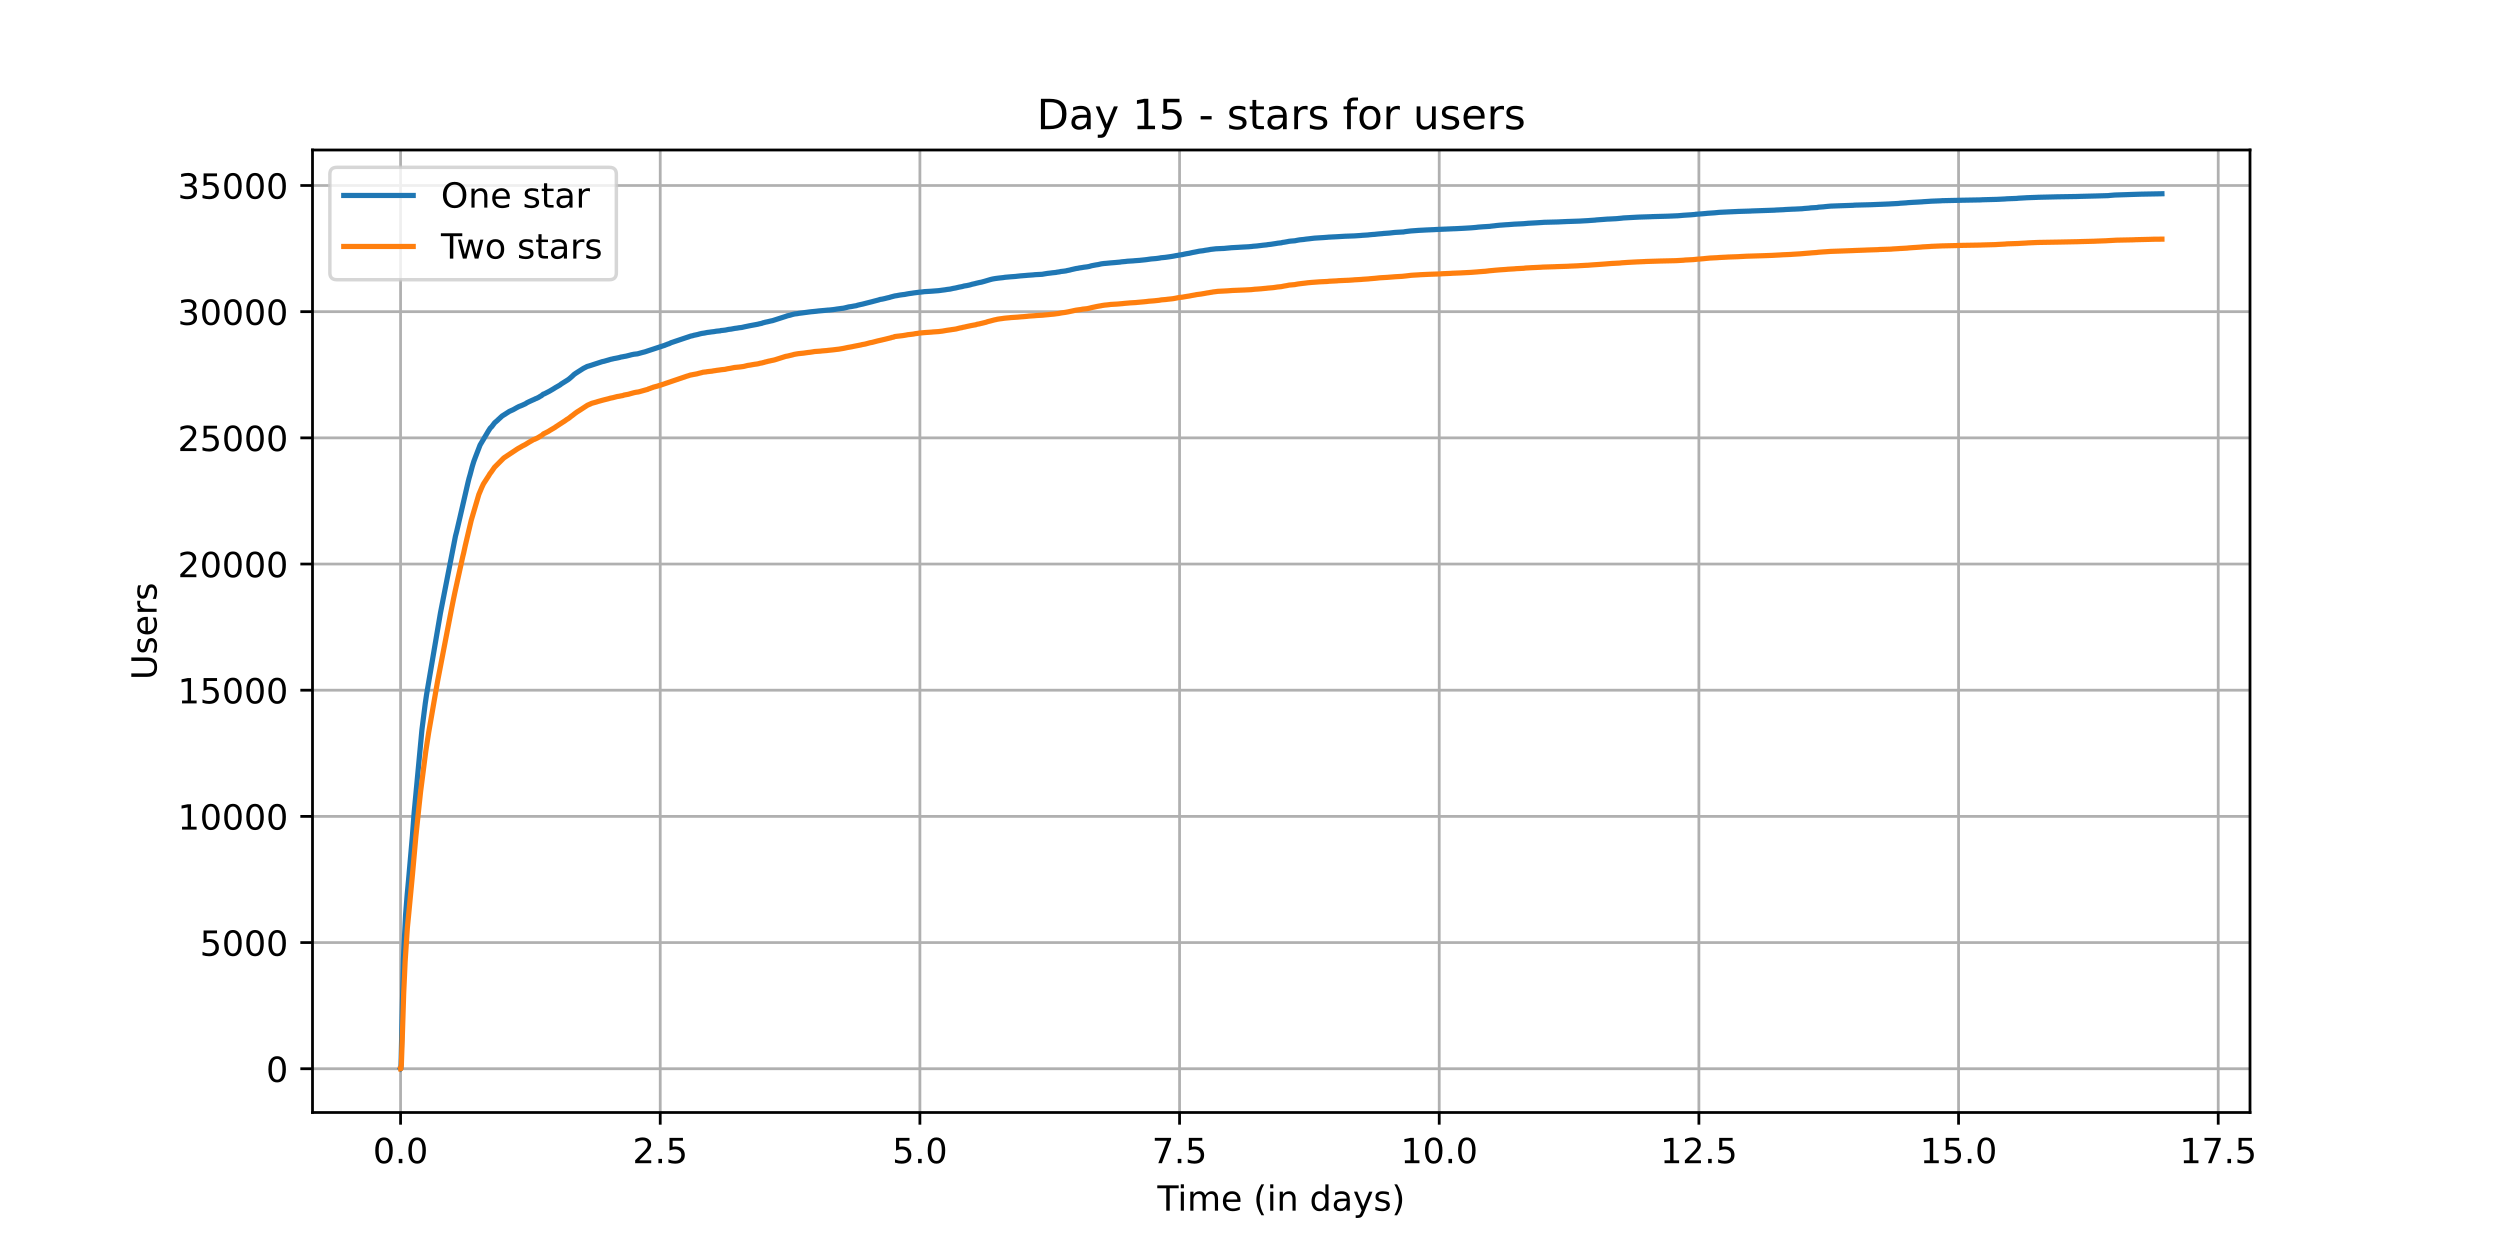 <?xml version="1.0" encoding="utf-8" standalone="no"?>
<!DOCTYPE svg PUBLIC "-//W3C//DTD SVG 1.1//EN"
  "http://www.w3.org/Graphics/SVG/1.1/DTD/svg11.dtd">
<!-- Created with matplotlib (https://matplotlib.org/) -->
<svg height="360pt" version="1.1" viewBox="0 0 720 360" width="720pt" xmlns="http://www.w3.org/2000/svg" xmlns:xlink="http://www.w3.org/1999/xlink">
 <defs>
  <style type="text/css">*{stroke-linecap:butt;stroke-linejoin:round;}</style>
 </defs>
 <g id="figure_1">
  <g id="patch_1">
   <path d="M 0 360 
L 720 360 
L 720 0 
L 0 0 
z
" style="fill:#ffffff;"/>
  </g>
  <g id="axes_1">
   <g id="patch_2">
    <path d="M 90 320.4 
L 648 320.4 
L 648 43.2 
L 90 43.2 
z
" style="fill:#ffffff;"/>
   </g>
   <g id="matplotlib.axis_1">
    <g id="xtick_1">
     <g id="line2d_1">
      <path clip-path="url(#p69991f6abf)" d="M 115.364 320.4 
L 115.364 43.2 
" style="fill:none;stroke:#b0b0b0;stroke-linecap:square;stroke-width:0.8;"/>
     </g>
     <g id="line2d_2">
      <defs>
       <path d="M 0 0 
L 0 3.5 
" id="m3abb19e29e" style="stroke:#000000;stroke-width:0.8;"/>
      </defs>
      <g>
       <use style="stroke:#000000;stroke-width:0.8;" x="115.364" xlink:href="#m3abb19e29e" y="320.4"/>
      </g>
     </g>
     <g id="text_1">
      <!-- 0.0 -->
      <g transform="translate(107.412 334.998)scale(0.1 -0.1)">
       <defs>
        <path d="M 31.781 66.406 
Q 24.172 66.406 20.328 58.906 
Q 16.5 51.422 16.5 36.375 
Q 16.5 21.391 20.328 13.891 
Q 24.172 6.391 31.781 6.391 
Q 39.453 6.391 43.281 13.891 
Q 47.125 21.391 47.125 36.375 
Q 47.125 51.422 43.281 58.906 
Q 39.453 66.406 31.781 66.406 
z
M 31.781 74.219 
Q 44.047 74.219 50.516 64.516 
Q 56.984 54.828 56.984 36.375 
Q 56.984 17.969 50.516 8.266 
Q 44.047 -1.422 31.781 -1.422 
Q 19.531 -1.422 13.062 8.266 
Q 6.594 17.969 6.594 36.375 
Q 6.594 54.828 13.062 64.516 
Q 19.531 74.219 31.781 74.219 
z
" id="DejaVuSans-48"/>
        <path d="M 10.688 12.406 
L 21 12.406 
L 21 0 
L 10.688 0 
z
" id="DejaVuSans-46"/>
       </defs>
       <use xlink:href="#DejaVuSans-48"/>
       <use x="63.623" xlink:href="#DejaVuSans-46"/>
       <use x="95.41" xlink:href="#DejaVuSans-48"/>
      </g>
     </g>
    </g>
    <g id="xtick_2">
     <g id="line2d_3">
      <path clip-path="url(#p69991f6abf)" d="M 190.147 320.4 
L 190.147 43.2 
" style="fill:none;stroke:#b0b0b0;stroke-linecap:square;stroke-width:0.8;"/>
     </g>
     <g id="line2d_4">
      <g>
       <use style="stroke:#000000;stroke-width:0.8;" x="190.147" xlink:href="#m3abb19e29e" y="320.4"/>
      </g>
     </g>
     <g id="text_2">
      <!-- 2.5 -->
      <g transform="translate(182.196 334.998)scale(0.1 -0.1)">
       <defs>
        <path d="M 19.188 8.297 
L 53.609 8.297 
L 53.609 0 
L 7.328 0 
L 7.328 8.297 
Q 12.938 14.109 22.625 23.891 
Q 32.328 33.688 34.812 36.531 
Q 39.547 41.844 41.422 45.531 
Q 43.312 49.219 43.312 52.781 
Q 43.312 58.594 39.234 62.25 
Q 35.156 65.922 28.609 65.922 
Q 23.969 65.922 18.812 64.312 
Q 13.672 62.703 7.812 59.422 
L 7.812 69.391 
Q 13.766 71.781 18.938 73 
Q 24.125 74.219 28.422 74.219 
Q 39.75 74.219 46.484 68.547 
Q 53.219 62.891 53.219 53.422 
Q 53.219 48.922 51.531 44.891 
Q 49.859 40.875 45.406 35.406 
Q 44.188 33.984 37.641 27.219 
Q 31.109 20.453 19.188 8.297 
z
" id="DejaVuSans-50"/>
        <path d="M 10.797 72.906 
L 49.516 72.906 
L 49.516 64.594 
L 19.828 64.594 
L 19.828 46.734 
Q 21.969 47.469 24.109 47.828 
Q 26.266 48.188 28.422 48.188 
Q 40.625 48.188 47.75 41.5 
Q 54.891 34.812 54.891 23.391 
Q 54.891 11.625 47.562 5.094 
Q 40.234 -1.422 26.906 -1.422 
Q 22.312 -1.422 17.547 -0.641 
Q 12.797 0.141 7.719 1.703 
L 7.719 11.625 
Q 12.109 9.234 16.797 8.062 
Q 21.484 6.891 26.703 6.891 
Q 35.156 6.891 40.078 11.328 
Q 45.016 15.766 45.016 23.391 
Q 45.016 31 40.078 35.438 
Q 35.156 39.891 26.703 39.891 
Q 22.75 39.891 18.812 39.016 
Q 14.891 38.141 10.797 36.281 
z
" id="DejaVuSans-53"/>
       </defs>
       <use xlink:href="#DejaVuSans-50"/>
       <use x="63.623" xlink:href="#DejaVuSans-46"/>
       <use x="95.41" xlink:href="#DejaVuSans-53"/>
      </g>
     </g>
    </g>
    <g id="xtick_3">
     <g id="line2d_5">
      <path clip-path="url(#p69991f6abf)" d="M 264.931 320.4 
L 264.931 43.2 
" style="fill:none;stroke:#b0b0b0;stroke-linecap:square;stroke-width:0.8;"/>
     </g>
     <g id="line2d_6">
      <g>
       <use style="stroke:#000000;stroke-width:0.8;" x="264.931" xlink:href="#m3abb19e29e" y="320.4"/>
      </g>
     </g>
     <g id="text_3">
      <!-- 5.0 -->
      <g transform="translate(256.979 334.998)scale(0.1 -0.1)">
       <use xlink:href="#DejaVuSans-53"/>
       <use x="63.623" xlink:href="#DejaVuSans-46"/>
       <use x="95.41" xlink:href="#DejaVuSans-48"/>
      </g>
     </g>
    </g>
    <g id="xtick_4">
     <g id="line2d_7">
      <path clip-path="url(#p69991f6abf)" d="M 339.714 320.4 
L 339.714 43.2 
" style="fill:none;stroke:#b0b0b0;stroke-linecap:square;stroke-width:0.8;"/>
     </g>
     <g id="line2d_8">
      <g>
       <use style="stroke:#000000;stroke-width:0.8;" x="339.714" xlink:href="#m3abb19e29e" y="320.4"/>
      </g>
     </g>
     <g id="text_4">
      <!-- 7.5 -->
      <g transform="translate(331.762 334.998)scale(0.1 -0.1)">
       <defs>
        <path d="M 8.203 72.906 
L 55.078 72.906 
L 55.078 68.703 
L 28.609 0 
L 18.312 0 
L 43.219 64.594 
L 8.203 64.594 
z
" id="DejaVuSans-55"/>
       </defs>
       <use xlink:href="#DejaVuSans-55"/>
       <use x="63.623" xlink:href="#DejaVuSans-46"/>
       <use x="95.41" xlink:href="#DejaVuSans-53"/>
      </g>
     </g>
    </g>
    <g id="xtick_5">
     <g id="line2d_9">
      <path clip-path="url(#p69991f6abf)" d="M 414.497 320.4 
L 414.497 43.2 
" style="fill:none;stroke:#b0b0b0;stroke-linecap:square;stroke-width:0.8;"/>
     </g>
     <g id="line2d_10">
      <g>
       <use style="stroke:#000000;stroke-width:0.8;" x="414.497" xlink:href="#m3abb19e29e" y="320.4"/>
      </g>
     </g>
     <g id="text_5">
      <!-- 10.0 -->
      <g transform="translate(403.365 334.998)scale(0.1 -0.1)">
       <defs>
        <path d="M 12.406 8.297 
L 28.516 8.297 
L 28.516 63.922 
L 10.984 60.406 
L 10.984 69.391 
L 28.422 72.906 
L 38.281 72.906 
L 38.281 8.297 
L 54.391 8.297 
L 54.391 0 
L 12.406 0 
z
" id="DejaVuSans-49"/>
       </defs>
       <use xlink:href="#DejaVuSans-49"/>
       <use x="63.623" xlink:href="#DejaVuSans-48"/>
       <use x="127.246" xlink:href="#DejaVuSans-46"/>
       <use x="159.033" xlink:href="#DejaVuSans-48"/>
      </g>
     </g>
    </g>
    <g id="xtick_6">
     <g id="line2d_11">
      <path clip-path="url(#p69991f6abf)" d="M 489.281 320.4 
L 489.281 43.2 
" style="fill:none;stroke:#b0b0b0;stroke-linecap:square;stroke-width:0.8;"/>
     </g>
     <g id="line2d_12">
      <g>
       <use style="stroke:#000000;stroke-width:0.8;" x="489.281" xlink:href="#m3abb19e29e" y="320.4"/>
      </g>
     </g>
     <g id="text_6">
      <!-- 12.5 -->
      <g transform="translate(478.148 334.998)scale(0.1 -0.1)">
       <use xlink:href="#DejaVuSans-49"/>
       <use x="63.623" xlink:href="#DejaVuSans-50"/>
       <use x="127.246" xlink:href="#DejaVuSans-46"/>
       <use x="159.033" xlink:href="#DejaVuSans-53"/>
      </g>
     </g>
    </g>
    <g id="xtick_7">
     <g id="line2d_13">
      <path clip-path="url(#p69991f6abf)" d="M 564.064 320.4 
L 564.064 43.2 
" style="fill:none;stroke:#b0b0b0;stroke-linecap:square;stroke-width:0.8;"/>
     </g>
     <g id="line2d_14">
      <g>
       <use style="stroke:#000000;stroke-width:0.8;" x="564.064" xlink:href="#m3abb19e29e" y="320.4"/>
      </g>
     </g>
     <g id="text_7">
      <!-- 15.0 -->
      <g transform="translate(552.931 334.998)scale(0.1 -0.1)">
       <use xlink:href="#DejaVuSans-49"/>
       <use x="63.623" xlink:href="#DejaVuSans-53"/>
       <use x="127.246" xlink:href="#DejaVuSans-46"/>
       <use x="159.033" xlink:href="#DejaVuSans-48"/>
      </g>
     </g>
    </g>
    <g id="xtick_8">
     <g id="line2d_15">
      <path clip-path="url(#p69991f6abf)" d="M 638.848 320.4 
L 638.848 43.2 
" style="fill:none;stroke:#b0b0b0;stroke-linecap:square;stroke-width:0.8;"/>
     </g>
     <g id="line2d_16">
      <g>
       <use style="stroke:#000000;stroke-width:0.8;" x="638.848" xlink:href="#m3abb19e29e" y="320.4"/>
      </g>
     </g>
     <g id="text_8">
      <!-- 17.5 -->
      <g transform="translate(627.715 334.998)scale(0.1 -0.1)">
       <use xlink:href="#DejaVuSans-49"/>
       <use x="63.623" xlink:href="#DejaVuSans-55"/>
       <use x="127.246" xlink:href="#DejaVuSans-46"/>
       <use x="159.033" xlink:href="#DejaVuSans-53"/>
      </g>
     </g>
    </g>
    <g id="text_9">
     <!-- Time (in days) -->
     <g transform="translate(333.327 348.677)scale(0.1 -0.1)">
      <defs>
       <path d="M -0.297 72.906 
L 61.375 72.906 
L 61.375 64.594 
L 35.5 64.594 
L 35.5 0 
L 25.594 0 
L 25.594 64.594 
L -0.297 64.594 
z
" id="DejaVuSans-84"/>
       <path d="M 9.422 54.688 
L 18.406 54.688 
L 18.406 0 
L 9.422 0 
z
M 9.422 75.984 
L 18.406 75.984 
L 18.406 64.594 
L 9.422 64.594 
z
" id="DejaVuSans-105"/>
       <path d="M 52 44.188 
Q 55.375 50.25 60.062 53.125 
Q 64.75 56 71.094 56 
Q 79.641 56 84.281 50.016 
Q 88.922 44.047 88.922 33.016 
L 88.922 0 
L 79.891 0 
L 79.891 32.719 
Q 79.891 40.578 77.094 44.375 
Q 74.312 48.188 68.609 48.188 
Q 61.625 48.188 57.562 43.547 
Q 53.516 38.922 53.516 30.906 
L 53.516 0 
L 44.484 0 
L 44.484 32.719 
Q 44.484 40.625 41.703 44.406 
Q 38.922 48.188 33.109 48.188 
Q 26.219 48.188 22.156 43.531 
Q 18.109 38.875 18.109 30.906 
L 18.109 0 
L 9.078 0 
L 9.078 54.688 
L 18.109 54.688 
L 18.109 46.188 
Q 21.188 51.219 25.484 53.609 
Q 29.781 56 35.688 56 
Q 41.656 56 45.828 52.969 
Q 50 49.953 52 44.188 
z
" id="DejaVuSans-109"/>
       <path d="M 56.203 29.594 
L 56.203 25.203 
L 14.891 25.203 
Q 15.484 15.922 20.484 11.062 
Q 25.484 6.203 34.422 6.203 
Q 39.594 6.203 44.453 7.469 
Q 49.312 8.734 54.109 11.281 
L 54.109 2.781 
Q 49.266 0.734 44.188 -0.344 
Q 39.109 -1.422 33.891 -1.422 
Q 20.797 -1.422 13.156 6.188 
Q 5.516 13.812 5.516 26.812 
Q 5.516 40.234 12.766 48.109 
Q 20.016 56 32.328 56 
Q 43.359 56 49.781 48.891 
Q 56.203 41.797 56.203 29.594 
z
M 47.219 32.234 
Q 47.125 39.594 43.094 43.984 
Q 39.062 48.391 32.422 48.391 
Q 24.906 48.391 20.391 44.141 
Q 15.875 39.891 15.188 32.172 
z
" id="DejaVuSans-101"/>
       <path id="DejaVuSans-32"/>
       <path d="M 31 75.875 
Q 24.469 64.656 21.281 53.656 
Q 18.109 42.672 18.109 31.391 
Q 18.109 20.125 21.312 9.062 
Q 24.516 -2 31 -13.188 
L 23.188 -13.188 
Q 15.875 -1.703 12.234 9.375 
Q 8.594 20.453 8.594 31.391 
Q 8.594 42.281 12.203 53.312 
Q 15.828 64.359 23.188 75.875 
z
" id="DejaVuSans-40"/>
       <path d="M 54.891 33.016 
L 54.891 0 
L 45.906 0 
L 45.906 32.719 
Q 45.906 40.484 42.875 44.328 
Q 39.844 48.188 33.797 48.188 
Q 26.516 48.188 22.312 43.547 
Q 18.109 38.922 18.109 30.906 
L 18.109 0 
L 9.078 0 
L 9.078 54.688 
L 18.109 54.688 
L 18.109 46.188 
Q 21.344 51.125 25.703 53.562 
Q 30.078 56 35.797 56 
Q 45.219 56 50.047 50.172 
Q 54.891 44.344 54.891 33.016 
z
" id="DejaVuSans-110"/>
       <path d="M 45.406 46.391 
L 45.406 75.984 
L 54.391 75.984 
L 54.391 0 
L 45.406 0 
L 45.406 8.203 
Q 42.578 3.328 38.25 0.953 
Q 33.938 -1.422 27.875 -1.422 
Q 17.969 -1.422 11.734 6.484 
Q 5.516 14.406 5.516 27.297 
Q 5.516 40.188 11.734 48.094 
Q 17.969 56 27.875 56 
Q 33.938 56 38.25 53.625 
Q 42.578 51.266 45.406 46.391 
z
M 14.797 27.297 
Q 14.797 17.391 18.875 11.75 
Q 22.953 6.109 30.078 6.109 
Q 37.203 6.109 41.297 11.75 
Q 45.406 17.391 45.406 27.297 
Q 45.406 37.203 41.297 42.844 
Q 37.203 48.484 30.078 48.484 
Q 22.953 48.484 18.875 42.844 
Q 14.797 37.203 14.797 27.297 
z
" id="DejaVuSans-100"/>
       <path d="M 34.281 27.484 
Q 23.391 27.484 19.188 25 
Q 14.984 22.516 14.984 16.5 
Q 14.984 11.719 18.141 8.906 
Q 21.297 6.109 26.703 6.109 
Q 34.188 6.109 38.703 11.406 
Q 43.219 16.703 43.219 25.484 
L 43.219 27.484 
z
M 52.203 31.203 
L 52.203 0 
L 43.219 0 
L 43.219 8.297 
Q 40.141 3.328 35.547 0.953 
Q 30.953 -1.422 24.312 -1.422 
Q 15.922 -1.422 10.953 3.297 
Q 6 8.016 6 15.922 
Q 6 25.141 12.172 29.828 
Q 18.359 34.516 30.609 34.516 
L 43.219 34.516 
L 43.219 35.406 
Q 43.219 41.609 39.141 45 
Q 35.062 48.391 27.688 48.391 
Q 23 48.391 18.547 47.266 
Q 14.109 46.141 10.016 43.891 
L 10.016 52.203 
Q 14.938 54.109 19.578 55.047 
Q 24.219 56 28.609 56 
Q 40.484 56 46.344 49.844 
Q 52.203 43.703 52.203 31.203 
z
" id="DejaVuSans-97"/>
       <path d="M 32.172 -5.078 
Q 28.375 -14.844 24.75 -17.812 
Q 21.141 -20.797 15.094 -20.797 
L 7.906 -20.797 
L 7.906 -13.281 
L 13.188 -13.281 
Q 16.891 -13.281 18.938 -11.516 
Q 21 -9.766 23.484 -3.219 
L 25.094 0.875 
L 2.984 54.688 
L 12.5 54.688 
L 29.594 11.922 
L 46.688 54.688 
L 56.203 54.688 
z
" id="DejaVuSans-121"/>
       <path d="M 44.281 53.078 
L 44.281 44.578 
Q 40.484 46.531 36.375 47.5 
Q 32.281 48.484 27.875 48.484 
Q 21.188 48.484 17.844 46.438 
Q 14.5 44.391 14.5 40.281 
Q 14.5 37.156 16.891 35.375 
Q 19.281 33.594 26.516 31.984 
L 29.594 31.297 
Q 39.156 29.25 43.188 25.516 
Q 47.219 21.781 47.219 15.094 
Q 47.219 7.469 41.188 3.016 
Q 35.156 -1.422 24.609 -1.422 
Q 20.219 -1.422 15.453 -0.562 
Q 10.688 0.297 5.422 2 
L 5.422 11.281 
Q 10.406 8.688 15.234 7.391 
Q 20.062 6.109 24.812 6.109 
Q 31.156 6.109 34.562 8.281 
Q 37.984 10.453 37.984 14.406 
Q 37.984 18.062 35.516 20.016 
Q 33.062 21.969 24.703 23.781 
L 21.578 24.516 
Q 13.234 26.266 9.516 29.906 
Q 5.812 33.547 5.812 39.891 
Q 5.812 47.609 11.281 51.797 
Q 16.75 56 26.812 56 
Q 31.781 56 36.172 55.266 
Q 40.578 54.547 44.281 53.078 
z
" id="DejaVuSans-115"/>
       <path d="M 8.016 75.875 
L 15.828 75.875 
Q 23.141 64.359 26.781 53.312 
Q 30.422 42.281 30.422 31.391 
Q 30.422 20.453 26.781 9.375 
Q 23.141 -1.703 15.828 -13.188 
L 8.016 -13.188 
Q 14.5 -2 17.703 9.062 
Q 20.906 20.125 20.906 31.391 
Q 20.906 42.672 17.703 53.656 
Q 14.5 64.656 8.016 75.875 
z
" id="DejaVuSans-41"/>
      </defs>
      <use xlink:href="#DejaVuSans-84"/>
      <use x="57.959" xlink:href="#DejaVuSans-105"/>
      <use x="85.742" xlink:href="#DejaVuSans-109"/>
      <use x="183.154" xlink:href="#DejaVuSans-101"/>
      <use x="244.678" xlink:href="#DejaVuSans-32"/>
      <use x="276.465" xlink:href="#DejaVuSans-40"/>
      <use x="315.479" xlink:href="#DejaVuSans-105"/>
      <use x="343.262" xlink:href="#DejaVuSans-110"/>
      <use x="406.641" xlink:href="#DejaVuSans-32"/>
      <use x="438.428" xlink:href="#DejaVuSans-100"/>
      <use x="501.904" xlink:href="#DejaVuSans-97"/>
      <use x="563.184" xlink:href="#DejaVuSans-121"/>
      <use x="622.363" xlink:href="#DejaVuSans-115"/>
      <use x="674.463" xlink:href="#DejaVuSans-41"/>
     </g>
    </g>
   </g>
   <g id="matplotlib.axis_2">
    <g id="ytick_1">
     <g id="line2d_17">
      <path clip-path="url(#p69991f6abf)" d="M 90 307.8 
L 648 307.8 
" style="fill:none;stroke:#b0b0b0;stroke-linecap:square;stroke-width:0.8;"/>
     </g>
     <g id="line2d_18">
      <defs>
       <path d="M 0 0 
L -3.5 0 
" id="m80456ad576" style="stroke:#000000;stroke-width:0.8;"/>
      </defs>
      <g>
       <use style="stroke:#000000;stroke-width:0.8;" x="90" xlink:href="#m80456ad576" y="307.8"/>
      </g>
     </g>
     <g id="text_10">
      <!-- 0 -->
      <g transform="translate(76.638 311.599)scale(0.1 -0.1)">
       <use xlink:href="#DejaVuSans-48"/>
      </g>
     </g>
    </g>
    <g id="ytick_2">
     <g id="line2d_19">
      <path clip-path="url(#p69991f6abf)" d="M 90 271.46 
L 648 271.46 
" style="fill:none;stroke:#b0b0b0;stroke-linecap:square;stroke-width:0.8;"/>
     </g>
     <g id="line2d_20">
      <g>
       <use style="stroke:#000000;stroke-width:0.8;" x="90" xlink:href="#m80456ad576" y="271.46"/>
      </g>
     </g>
     <g id="text_11">
      <!-- 5000 -->
      <g transform="translate(57.55 275.26)scale(0.1 -0.1)">
       <use xlink:href="#DejaVuSans-53"/>
       <use x="63.623" xlink:href="#DejaVuSans-48"/>
       <use x="127.246" xlink:href="#DejaVuSans-48"/>
       <use x="190.869" xlink:href="#DejaVuSans-48"/>
      </g>
     </g>
    </g>
    <g id="ytick_3">
     <g id="line2d_21">
      <path clip-path="url(#p69991f6abf)" d="M 90 235.121 
L 648 235.121 
" style="fill:none;stroke:#b0b0b0;stroke-linecap:square;stroke-width:0.8;"/>
     </g>
     <g id="line2d_22">
      <g>
       <use style="stroke:#000000;stroke-width:0.8;" x="90" xlink:href="#m80456ad576" y="235.121"/>
      </g>
     </g>
     <g id="text_12">
      <!-- 10000 -->
      <g transform="translate(51.188 238.92)scale(0.1 -0.1)">
       <use xlink:href="#DejaVuSans-49"/>
       <use x="63.623" xlink:href="#DejaVuSans-48"/>
       <use x="127.246" xlink:href="#DejaVuSans-48"/>
       <use x="190.869" xlink:href="#DejaVuSans-48"/>
       <use x="254.492" xlink:href="#DejaVuSans-48"/>
      </g>
     </g>
    </g>
    <g id="ytick_4">
     <g id="line2d_23">
      <path clip-path="url(#p69991f6abf)" d="M 90 198.781 
L 648 198.781 
" style="fill:none;stroke:#b0b0b0;stroke-linecap:square;stroke-width:0.8;"/>
     </g>
     <g id="line2d_24">
      <g>
       <use style="stroke:#000000;stroke-width:0.8;" x="90" xlink:href="#m80456ad576" y="198.781"/>
      </g>
     </g>
     <g id="text_13">
      <!-- 15000 -->
      <g transform="translate(51.188 202.581)scale(0.1 -0.1)">
       <use xlink:href="#DejaVuSans-49"/>
       <use x="63.623" xlink:href="#DejaVuSans-53"/>
       <use x="127.246" xlink:href="#DejaVuSans-48"/>
       <use x="190.869" xlink:href="#DejaVuSans-48"/>
       <use x="254.492" xlink:href="#DejaVuSans-48"/>
      </g>
     </g>
    </g>
    <g id="ytick_5">
     <g id="line2d_25">
      <path clip-path="url(#p69991f6abf)" d="M 90 162.442 
L 648 162.442 
" style="fill:none;stroke:#b0b0b0;stroke-linecap:square;stroke-width:0.8;"/>
     </g>
     <g id="line2d_26">
      <g>
       <use style="stroke:#000000;stroke-width:0.8;" x="90" xlink:href="#m80456ad576" y="162.442"/>
      </g>
     </g>
     <g id="text_14">
      <!-- 20000 -->
      <g transform="translate(51.188 166.241)scale(0.1 -0.1)">
       <use xlink:href="#DejaVuSans-50"/>
       <use x="63.623" xlink:href="#DejaVuSans-48"/>
       <use x="127.246" xlink:href="#DejaVuSans-48"/>
       <use x="190.869" xlink:href="#DejaVuSans-48"/>
       <use x="254.492" xlink:href="#DejaVuSans-48"/>
      </g>
     </g>
    </g>
    <g id="ytick_6">
     <g id="line2d_27">
      <path clip-path="url(#p69991f6abf)" d="M 90 126.102 
L 648 126.102 
" style="fill:none;stroke:#b0b0b0;stroke-linecap:square;stroke-width:0.8;"/>
     </g>
     <g id="line2d_28">
      <g>
       <use style="stroke:#000000;stroke-width:0.8;" x="90" xlink:href="#m80456ad576" y="126.102"/>
      </g>
     </g>
     <g id="text_15">
      <!-- 25000 -->
      <g transform="translate(51.188 129.902)scale(0.1 -0.1)">
       <use xlink:href="#DejaVuSans-50"/>
       <use x="63.623" xlink:href="#DejaVuSans-53"/>
       <use x="127.246" xlink:href="#DejaVuSans-48"/>
       <use x="190.869" xlink:href="#DejaVuSans-48"/>
       <use x="254.492" xlink:href="#DejaVuSans-48"/>
      </g>
     </g>
    </g>
    <g id="ytick_7">
     <g id="line2d_29">
      <path clip-path="url(#p69991f6abf)" d="M 90 89.763 
L 648 89.763 
" style="fill:none;stroke:#b0b0b0;stroke-linecap:square;stroke-width:0.8;"/>
     </g>
     <g id="line2d_30">
      <g>
       <use style="stroke:#000000;stroke-width:0.8;" x="90" xlink:href="#m80456ad576" y="89.763"/>
      </g>
     </g>
     <g id="text_16">
      <!-- 30000 -->
      <g transform="translate(51.188 93.562)scale(0.1 -0.1)">
       <defs>
        <path d="M 40.578 39.312 
Q 47.656 37.797 51.625 33 
Q 55.609 28.219 55.609 21.188 
Q 55.609 10.406 48.188 4.484 
Q 40.766 -1.422 27.094 -1.422 
Q 22.516 -1.422 17.656 -0.516 
Q 12.797 0.391 7.625 2.203 
L 7.625 11.719 
Q 11.719 9.328 16.594 8.109 
Q 21.484 6.891 26.812 6.891 
Q 36.078 6.891 40.938 10.547 
Q 45.797 14.203 45.797 21.188 
Q 45.797 27.641 41.281 31.266 
Q 36.766 34.906 28.719 34.906 
L 20.219 34.906 
L 20.219 43.016 
L 29.109 43.016 
Q 36.375 43.016 40.234 45.922 
Q 44.094 48.828 44.094 54.297 
Q 44.094 59.906 40.109 62.906 
Q 36.141 65.922 28.719 65.922 
Q 24.656 65.922 20.016 65.031 
Q 15.375 64.156 9.812 62.312 
L 9.812 71.094 
Q 15.438 72.656 20.344 73.438 
Q 25.25 74.219 29.594 74.219 
Q 40.828 74.219 47.359 69.109 
Q 53.906 64.016 53.906 55.328 
Q 53.906 49.266 50.438 45.094 
Q 46.969 40.922 40.578 39.312 
z
" id="DejaVuSans-51"/>
       </defs>
       <use xlink:href="#DejaVuSans-51"/>
       <use x="63.623" xlink:href="#DejaVuSans-48"/>
       <use x="127.246" xlink:href="#DejaVuSans-48"/>
       <use x="190.869" xlink:href="#DejaVuSans-48"/>
       <use x="254.492" xlink:href="#DejaVuSans-48"/>
      </g>
     </g>
    </g>
    <g id="ytick_8">
     <g id="line2d_31">
      <path clip-path="url(#p69991f6abf)" d="M 90 53.423 
L 648 53.423 
" style="fill:none;stroke:#b0b0b0;stroke-linecap:square;stroke-width:0.8;"/>
     </g>
     <g id="line2d_32">
      <g>
       <use style="stroke:#000000;stroke-width:0.8;" x="90" xlink:href="#m80456ad576" y="53.423"/>
      </g>
     </g>
     <g id="text_17">
      <!-- 35000 -->
      <g transform="translate(51.188 57.223)scale(0.1 -0.1)">
       <use xlink:href="#DejaVuSans-51"/>
       <use x="63.623" xlink:href="#DejaVuSans-53"/>
       <use x="127.246" xlink:href="#DejaVuSans-48"/>
       <use x="190.869" xlink:href="#DejaVuSans-48"/>
       <use x="254.492" xlink:href="#DejaVuSans-48"/>
      </g>
     </g>
    </g>
    <g id="text_18">
     <!-- Users -->
     <g transform="translate(45.108 195.801)rotate(-90)scale(0.1 -0.1)">
      <defs>
       <path d="M 8.688 72.906 
L 18.609 72.906 
L 18.609 28.609 
Q 18.609 16.891 22.844 11.734 
Q 27.094 6.594 36.625 6.594 
Q 46.094 6.594 50.344 11.734 
Q 54.594 16.891 54.594 28.609 
L 54.594 72.906 
L 64.5 72.906 
L 64.5 27.391 
Q 64.5 13.141 57.438 5.859 
Q 50.391 -1.422 36.625 -1.422 
Q 22.797 -1.422 15.734 5.859 
Q 8.688 13.141 8.688 27.391 
z
" id="DejaVuSans-85"/>
       <path d="M 41.109 46.297 
Q 39.594 47.172 37.812 47.578 
Q 36.031 48 33.891 48 
Q 26.266 48 22.188 43.047 
Q 18.109 38.094 18.109 28.812 
L 18.109 0 
L 9.078 0 
L 9.078 54.688 
L 18.109 54.688 
L 18.109 46.188 
Q 20.953 51.172 25.484 53.578 
Q 30.031 56 36.531 56 
Q 37.453 56 38.578 55.875 
Q 39.703 55.766 41.062 55.516 
z
" id="DejaVuSans-114"/>
      </defs>
      <use xlink:href="#DejaVuSans-85"/>
      <use x="73.193" xlink:href="#DejaVuSans-115"/>
      <use x="125.293" xlink:href="#DejaVuSans-101"/>
      <use x="186.816" xlink:href="#DejaVuSans-114"/>
      <use x="227.93" xlink:href="#DejaVuSans-115"/>
     </g>
    </g>
   </g>
   <g id="line2d_33">
    <path clip-path="url(#p69991f6abf)" d="M 115.364 307.8 
L 115.423 307.742 
L 115.506 306.557 
L 115.67 299.166 
L 116.185 276.148 
L 116.803 263.553 
L 117.255 257.811 
L 117.667 253.371 
L 118.781 240.637 
L 119.276 234.038 
L 121.522 210.119 
L 122.469 202.663 
L 122.86 199.981 
L 126.854 176.505 
L 131.177 154.389 
L 131.506 153.124 
L 132.495 148.887 
L 134.822 138.792 
L 135.09 137.731 
L 135.399 136.663 
L 136.017 134.322 
L 136.47 132.854 
L 136.944 131.59 
L 138.262 128.167 
L 140.692 124.06 
L 140.774 123.937 
L 141.186 123.297 
L 141.598 122.897 
L 141.907 122.49 
L 142.463 121.756 
L 142.648 121.596 
L 142.771 121.502 
L 143.018 121.277 
L 143.265 121.073 
L 143.554 120.782 
L 144.645 119.787 
L 144.83 119.678 
L 146.497 118.616 
L 146.641 118.507 
L 147.794 117.991 
L 148.659 117.504 
L 148.844 117.395 
L 149.482 117.068 
L 149.709 116.981 
L 149.997 116.872 
L 150.45 116.683 
L 151.335 116.276 
L 151.582 116.109 
L 151.747 116 
L 152.406 115.673 
L 153.538 115.157 
L 153.764 115.07 
L 153.949 114.975 
L 154.217 114.837 
L 154.505 114.735 
L 155.123 114.437 
L 155.473 114.212 
L 155.68 114.089 
L 155.906 113.98 
L 156.483 113.507 
L 156.812 113.405 
L 157.512 113.042 
L 158.191 112.693 
L 159.283 112.054 
L 159.447 111.952 
L 159.777 111.748 
L 159.941 111.639 
L 160.95 111.065 
L 161.363 110.811 
L 161.651 110.571 
L 161.836 110.462 
L 163.36 109.51 
L 163.711 109.277 
L 163.999 109.052 
L 164.782 108.369 
L 165.338 107.838 
L 165.75 107.547 
L 165.914 107.438 
L 168.056 106.072 
L 168.777 105.716 
L 169.065 105.556 
L 169.415 105.454 
L 169.724 105.367 
L 173.451 104.153 
L 173.966 104.044 
L 175.921 103.477 
L 176.457 103.368 
L 176.663 103.303 
L 177.281 103.194 
L 177.981 103.056 
L 178.455 102.947 
L 178.784 102.838 
L 179.403 102.736 
L 179.671 102.678 
L 180.309 102.569 
L 181.462 102.278 
L 181.853 102.169 
L 182.594 102.017 
L 183.582 101.908 
L 185.085 101.493 
L 185.538 101.384 
L 185.744 101.326 
L 186.094 101.217 
L 186.3 101.144 
L 186.629 101.035 
L 191.035 99.582 
L 191.364 99.487 
L 191.57 99.386 
L 191.879 99.277 
L 192.332 99.088 
L 192.682 98.986 
L 193.28 98.695 
L 198.944 96.791 
L 199.479 96.682 
L 199.829 96.566 
L 200.612 96.406 
L 201.085 96.297 
L 201.414 96.195 
L 201.867 96.086 
L 202.135 96.028 
L 202.876 95.919 
L 203.679 95.752 
L 204.523 95.65 
L 204.77 95.606 
L 205.696 95.497 
L 206.334 95.381 
L 207.425 95.279 
L 207.652 95.192 
L 208.063 95.163 
L 208.969 95.054 
L 209.793 94.872 
L 210.657 94.77 
L 210.842 94.727 
L 211.419 94.618 
L 211.666 94.574 
L 212.469 94.473 
L 212.654 94.422 
L 213.601 94.313 
L 214.548 94.095 
L 215.063 93.993 
L 215.331 93.935 
L 215.845 93.826 
L 216.545 93.695 
L 217.122 93.586 
L 217.76 93.47 
L 218.295 93.368 
L 218.604 93.281 
L 219.077 93.179 
L 219.324 93.135 
L 219.612 93.026 
L 219.757 92.968 
L 220.23 92.859 
L 220.395 92.801 
L 220.951 92.692 
L 221.959 92.452 
L 222.495 92.343 
L 226.45 91.071 
L 226.718 90.962 
L 227.542 90.78 
L 227.892 90.671 
L 228.222 90.57 
L 228.654 90.468 
L 228.819 90.424 
L 229.725 90.315 
L 229.992 90.25 
L 230.899 90.141 
L 231.455 90.061 
L 232.299 89.952 
L 232.834 89.879 
L 233.719 89.77 
L 234.152 89.734 
L 235.201 89.625 
L 235.716 89.559 
L 236.911 89.45 
L 237.343 89.414 
L 238.455 89.305 
L 238.825 89.29 
L 239.855 89.181 
L 240.39 89.109 
L 241.069 89 
L 241.584 88.934 
L 242.345 88.825 
L 242.819 88.774 
L 243.334 88.665 
L 244.445 88.389 
L 245.228 88.28 
L 245.948 88.142 
L 246.627 88.033 
L 246.998 87.902 
L 247.904 87.692 
L 248.418 87.583 
L 249.634 87.27 
L 250.066 87.161 
L 251.219 86.87 
L 251.61 86.761 
L 252.866 86.434 
L 253.237 86.325 
L 253.401 86.253 
L 254.101 86.143 
L 254.945 85.955 
L 255.336 85.846 
L 256.201 85.649 
L 256.51 85.54 
L 257.704 85.228 
L 258.383 85.126 
L 258.651 85.068 
L 259.268 84.959 
L 260.071 84.85 
L 260.545 84.799 
L 261.08 84.69 
L 261.759 84.566 
L 262.562 84.457 
L 263.159 84.363 
L 264.024 84.254 
L 264.559 84.181 
L 265.65 84.072 
L 266.206 83.992 
L 268.059 83.883 
L 268.47 83.854 
L 269.85 83.745 
L 270.261 83.716 
L 271.044 83.614 
L 271.27 83.578 
L 272.135 83.469 
L 272.732 83.367 
L 273.638 83.258 
L 274.564 83.047 
L 275.202 82.938 
L 276.231 82.691 
L 276.808 82.589 
L 277.055 82.539 
L 277.467 82.43 
L 277.672 82.364 
L 278.414 82.255 
L 279.196 82.088 
L 279.607 81.979 
L 279.957 81.863 
L 280.74 81.696 
L 281.131 81.587 
L 282.099 81.361 
L 282.675 81.259 
L 282.984 81.165 
L 283.396 81.056 
L 285.29 80.496 
L 285.702 80.395 
L 285.97 80.336 
L 286.608 80.227 
L 287.411 80.118 
L 287.905 80.06 
L 288.893 79.951 
L 289.49 79.857 
L 290.746 79.748 
L 290.951 79.726 
L 292.454 79.617 
L 292.948 79.559 
L 293.936 79.45 
L 294.348 79.421 
L 295.583 79.319 
L 296.037 79.275 
L 297.58 79.166 
L 298.074 79.108 
L 300.133 78.999 
L 300.75 78.89 
L 301.39 78.781 
L 301.617 78.745 
L 302.564 78.636 
L 303.099 78.563 
L 304.108 78.461 
L 304.376 78.396 
L 305.178 78.287 
L 305.487 78.2 
L 306.454 78.091 
L 307.01 78.011 
L 307.422 77.902 
L 307.648 77.865 
L 308.184 77.756 
L 308.513 77.655 
L 309.007 77.546 
L 309.892 77.342 
L 310.572 77.24 
L 310.778 77.182 
L 311.539 77.073 
L 312.157 76.964 
L 313.043 76.855 
L 313.66 76.746 
L 314.031 76.637 
L 314.34 76.543 
L 314.896 76.434 
L 315.596 76.303 
L 316.297 76.194 
L 317.182 75.99 
L 318.006 75.881 
L 318.397 75.859 
L 319.509 75.75 
L 319.962 75.707 
L 321.321 75.598 
L 321.527 75.576 
L 322.66 75.474 
L 322.927 75.416 
L 324.142 75.307 
L 324.677 75.234 
L 326.448 75.125 
L 326.674 75.096 
L 328.177 74.987 
L 328.65 74.936 
L 329.7 74.827 
L 330.194 74.769 
L 330.956 74.66 
L 331.512 74.58 
L 332.829 74.471 
L 333.323 74.413 
L 334.064 74.304 
L 334.332 74.239 
L 335.525 74.13 
L 336.061 74.057 
L 336.822 73.948 
L 337.399 73.861 
L 338.037 73.752 
L 338.737 73.614 
L 339.396 73.512 
L 339.664 73.446 
L 340.384 73.345 
L 340.611 73.308 
L 341.043 73.199 
L 341.784 73.054 
L 342.484 72.945 
L 343.452 72.72 
L 344.07 72.611 
L 344.791 72.465 
L 345.306 72.356 
L 345.533 72.32 
L 346.459 72.211 
L 347.18 72.073 
L 347.962 71.964 
L 348.683 71.826 
L 349.651 71.717 
L 350.166 71.651 
L 352.595 71.542 
L 353.069 71.491 
L 354.222 71.382 
L 354.674 71.339 
L 356.671 71.23 
L 357.083 71.201 
L 359.059 71.092 
L 359.43 71.077 
L 360.583 70.975 
L 360.83 70.932 
L 362.127 70.83 
L 362.353 70.794 
L 363.28 70.685 
L 363.794 70.619 
L 364.82 70.518 
L 365.088 70.459 
L 366.076 70.35 
L 366.693 70.249 
L 367.414 70.14 
L 368.052 70.031 
L 369.019 69.929 
L 369.349 69.827 
L 369.884 69.754 
L 370.46 69.653 
L 370.707 69.609 
L 371.222 69.5 
L 371.716 69.442 
L 372.951 69.34 
L 373.219 69.282 
L 373.755 69.173 
L 374.373 69.071 
L 375.484 68.962 
L 376.061 68.875 
L 377.05 68.766 
L 377.565 68.701 
L 378.471 68.592 
L 378.882 68.562 
L 380.613 68.453 
L 381.004 68.432 
L 382.343 68.33 
L 382.569 68.301 
L 384.751 68.192 
L 385.142 68.17 
L 386.933 68.061 
L 387.324 68.039 
L 390.103 67.937 
L 390.309 67.923 
L 391.915 67.814 
L 392.368 67.77 
L 394.015 67.668 
L 394.241 67.632 
L 395.394 67.523 
L 395.765 67.509 
L 396.691 67.407 
L 396.897 67.385 
L 398.194 67.276 
L 398.42 67.24 
L 400.005 67.131 
L 400.458 67.087 
L 401.385 66.978 
L 401.838 66.934 
L 403.774 66.825 
L 404.124 66.818 
L 404.7 66.709 
L 405.215 66.644 
L 406.121 66.535 
L 406.554 66.498 
L 408.057 66.389 
L 408.489 66.353 
L 410.466 66.251 
L 410.672 66.237 
L 413.204 66.128 
L 413.41 66.106 
L 415.942 65.997 
L 416.313 65.982 
L 418.722 65.873 
L 419.072 65.866 
L 421.295 65.757 
L 421.686 65.735 
L 423.498 65.626 
L 423.91 65.597 
L 425.165 65.488 
L 425.701 65.415 
L 427.162 65.306 
L 427.553 65.285 
L 429.18 65.183 
L 429.365 65.139 
L 430.394 65.03 
L 430.929 64.958 
L 432 64.849 
L 432.391 64.827 
L 433.833 64.718 
L 434.204 64.703 
L 435.645 64.594 
L 436.078 64.558 
L 438.384 64.449 
L 438.775 64.427 
L 439.887 64.325 
L 440.093 64.303 
L 442.09 64.194 
L 442.481 64.173 
L 444.21 64.064 
L 444.642 64.027 
L 448.78 63.918 
L 449.171 63.896 
L 451.518 63.787 
L 451.868 63.78 
L 455.059 63.671 
L 455.471 63.642 
L 457.426 63.533 
L 457.859 63.497 
L 459.444 63.388 
L 459.692 63.344 
L 461.174 63.235 
L 461.586 63.206 
L 462.986 63.097 
L 463.336 63.09 
L 465.436 62.981 
L 465.868 62.944 
L 467 62.835 
L 467.515 62.77 
L 469.491 62.661 
L 469.882 62.639 
L 471.879 62.53 
L 472.25 62.516 
L 475.544 62.407 
L 475.935 62.385 
L 479.888 62.276 
L 480.238 62.268 
L 482.729 62.159 
L 483.079 62.152 
L 484.356 62.043 
L 484.809 62 
L 486.517 61.891 
L 486.909 61.869 
L 488.103 61.767 
L 488.35 61.716 
L 489.75 61.607 
L 490.141 61.585 
L 491.335 61.476 
L 491.809 61.425 
L 493.435 61.316 
L 493.847 61.287 
L 494.938 61.178 
L 495.144 61.156 
L 497.429 61.047 
L 497.82 61.026 
L 500.188 60.917 
L 500.579 60.895 
L 504.121 60.786 
L 504.532 60.757 
L 507.662 60.648 
L 508.032 60.633 
L 511.162 60.524 
L 511.388 60.495 
L 513.715 60.386 
L 514.167 60.342 
L 516.412 60.233 
L 516.762 60.226 
L 519.006 60.117 
L 519.521 60.052 
L 520.963 59.943 
L 521.519 59.863 
L 523.373 59.761 
L 523.682 59.674 
L 525.164 59.565 
L 525.659 59.507 
L 526.791 59.398 
L 527.224 59.361 
L 530.148 59.252 
L 530.518 59.238 
L 533.668 59.129 
L 534.142 59.078 
L 538.3 58.969 
L 538.65 58.962 
L 541.285 58.853 
L 541.636 58.845 
L 544.209 58.736 
L 544.621 58.707 
L 546.721 58.598 
L 547.236 58.533 
L 548.965 58.424 
L 549.459 58.366 
L 551.23 58.257 
L 551.6 58.242 
L 553.515 58.133 
L 553.969 58.089 
L 555.699 57.98 
L 556.131 57.944 
L 558.932 57.835 
L 559.364 57.799 
L 564.202 57.69 
L 564.573 57.675 
L 570.482 57.566 
L 570.915 57.53 
L 575.012 57.421 
L 575.382 57.406 
L 577.503 57.297 
L 577.956 57.254 
L 580.797 57.145 
L 581.292 57.086 
L 583.248 56.977 
L 583.66 56.948 
L 586.626 56.839 
L 587.017 56.818 
L 591.609 56.708 
L 591.979 56.694 
L 598.423 56.585 
L 598.814 56.563 
L 603.055 56.454 
L 603.405 56.447 
L 607.193 56.338 
L 607.687 56.28 
L 609.005 56.171 
L 609.376 56.156 
L 612.712 56.047 
L 613.082 56.033 
L 616.439 55.924 
L 616.789 55.916 
L 622.39 55.807 
L 622.636 55.8 
L 622.636 55.8 
" style="fill:none;stroke:#1f77b4;stroke-linecap:square;stroke-width:1.5;"/>
   </g>
   <g id="line2d_34">
    <path clip-path="url(#p69991f6abf)" d="M 115.364 307.8 
L 115.464 307.778 
L 115.588 306.703 
L 115.835 299.689 
L 116.267 285.989 
L 116.679 276.919 
L 117.317 267.238 
L 117.647 263.902 
L 118.451 255.457 
L 118.802 251.757 
L 119.772 240.87 
L 120.616 232.766 
L 121.131 227.991 
L 122.634 216.297 
L 123.457 210.97 
L 125.742 197.808 
L 126.072 195.947 
L 129.963 175.764 
L 130.58 172.668 
L 131.012 170.589 
L 131.61 167.857 
L 133.277 160.298 
L 133.525 159.295 
L 133.998 157.136 
L 135.708 149.876 
L 137.912 142.39 
L 137.973 142.252 
L 138.756 140.377 
L 138.982 139.897 
L 139.209 139.417 
L 139.332 139.206 
L 140.795 136.946 
L 141.083 136.452 
L 141.495 135.921 
L 141.577 135.798 
L 142.236 134.846 
L 142.401 134.599 
L 144.974 132.011 
L 145.221 131.808 
L 148.659 129.526 
L 148.782 129.431 
L 148.947 129.337 
L 149.297 129.111 
L 149.503 129.01 
L 150.512 128.421 
L 151.232 128.057 
L 152.591 127.222 
L 152.797 127.113 
L 153.291 126.829 
L 153.62 126.626 
L 153.97 126.517 
L 154.876 126.081 
L 156.112 125.332 
L 156.256 125.23 
L 156.483 124.969 
L 157.306 124.569 
L 157.594 124.416 
L 157.821 124.307 
L 158.212 124.067 
L 158.397 123.944 
L 159.468 123.312 
L 159.88 123.064 
L 160.147 122.861 
L 160.312 122.752 
L 162.742 121.175 
L 162.866 121.08 
L 163.299 120.768 
L 163.504 120.659 
L 163.876 120.412 
L 164.535 119.874 
L 164.864 119.649 
L 165.462 119.169 
L 165.75 118.958 
L 166.018 118.762 
L 166.326 118.551 
L 166.512 118.442 
L 166.924 118.18 
L 169.189 116.705 
L 170.26 116.233 
L 170.404 116.16 
L 171.846 115.76 
L 172.154 115.651 
L 173.595 115.251 
L 174.007 115.142 
L 175.119 114.866 
L 175.489 114.764 
L 175.716 114.685 
L 176.23 114.583 
L 176.478 114.539 
L 177.733 114.205 
L 178.455 114.096 
L 178.723 114.03 
L 179.361 113.921 
L 179.753 113.769 
L 180.371 113.66 
L 181.009 113.543 
L 181.359 113.434 
L 182.718 113.064 
L 183.294 112.955 
L 183.809 112.889 
L 184.241 112.78 
L 184.55 112.693 
L 186.094 112.257 
L 186.506 112.155 
L 186.794 111.995 
L 187.164 111.894 
L 187.618 111.705 
L 187.926 111.617 
L 188.132 111.516 
L 189.347 111.196 
L 189.615 111.101 
L 189.821 111.043 
L 190.191 110.934 
L 197.832 108.332 
L 198.223 108.223 
L 198.573 108.1 
L 198.903 107.998 
L 199.109 107.976 
L 199.623 107.867 
L 200.241 107.758 
L 200.776 107.656 
L 201.085 107.562 
L 201.517 107.453 
L 201.703 107.409 
L 202.155 107.3 
L 202.464 107.206 
L 203.391 107.104 
L 203.658 107.046 
L 204.152 106.988 
L 205.161 106.879 
L 205.367 106.821 
L 206.108 106.719 
L 206.355 106.668 
L 207.22 106.559 
L 207.796 106.472 
L 208.887 106.363 
L 209.196 106.276 
L 209.751 106.167 
L 210.307 106.087 
L 210.822 105.978 
L 211.542 105.832 
L 212.736 105.723 
L 213.231 105.665 
L 213.993 105.563 
L 214.24 105.52 
L 215.31 105.251 
L 216.072 105.142 
L 216.772 105.011 
L 217.43 104.902 
L 217.925 104.844 
L 218.501 104.735 
L 218.83 104.626 
L 219.448 104.524 
L 219.757 104.437 
L 220.148 104.342 
L 220.333 104.27 
L 220.827 104.161 
L 221.033 104.102 
L 221.404 104.001 
L 221.609 103.979 
L 222.042 103.87 
L 222.825 103.71 
L 223.237 103.601 
L 226.265 102.642 
L 226.924 102.525 
L 227.356 102.416 
L 228.304 102.191 
L 228.634 102.082 
L 229.313 101.958 
L 229.972 101.849 
L 230.425 101.806 
L 231.475 101.697 
L 232.052 101.61 
L 232.834 101.501 
L 233.287 101.457 
L 234.008 101.348 
L 234.625 101.239 
L 236.252 101.13 
L 236.767 101.064 
L 238.105 100.955 
L 238.619 100.89 
L 239.711 100.781 
L 240.205 100.723 
L 241.089 100.614 
L 241.563 100.563 
L 242.201 100.454 
L 242.819 100.352 
L 243.354 100.243 
L 244.157 100.069 
L 244.795 99.96 
L 245.434 99.843 
L 245.928 99.734 
L 246.627 99.596 
L 247.204 99.487 
L 247.965 99.335 
L 248.336 99.233 
L 248.563 99.197 
L 249.18 99.088 
L 250.581 98.71 
L 251.198 98.601 
L 252.454 98.266 
L 252.887 98.157 
L 253.154 98.099 
L 253.998 97.91 
L 254.43 97.801 
L 254.677 97.75 
L 255.11 97.641 
L 256.201 97.372 
L 256.592 97.278 
L 256.819 97.183 
L 257.374 97.082 
L 257.663 96.936 
L 258.527 96.827 
L 259 96.776 
L 259.907 96.667 
L 260.503 96.573 
L 261.101 96.471 
L 261.368 96.406 
L 262.356 96.297 
L 262.583 96.268 
L 263.097 96.202 
L 263.633 96.093 
L 264.127 96.035 
L 264.847 95.926 
L 265.074 95.897 
L 266.247 95.788 
L 266.659 95.759 
L 268.265 95.65 
L 268.738 95.599 
L 270.282 95.497 
L 270.508 95.468 
L 271.414 95.359 
L 272.032 95.25 
L 272.649 95.141 
L 273.206 95.061 
L 273.885 94.967 
L 274.07 94.93 
L 274.605 94.858 
L 275.326 94.749 
L 276.458 94.458 
L 277.034 94.363 
L 277.261 94.284 
L 277.92 94.16 
L 278.352 94.051 
L 279.175 93.877 
L 279.69 93.768 
L 280.349 93.644 
L 281.008 93.535 
L 281.399 93.39 
L 282.058 93.281 
L 282.366 93.193 
L 282.861 93.084 
L 284.014 92.794 
L 284.281 92.692 
L 284.611 92.59 
L 285.085 92.481 
L 286.381 92.132 
L 286.937 92.023 
L 287.225 91.943 
L 287.925 91.834 
L 288.44 91.769 
L 289.16 91.66 
L 289.634 91.609 
L 290.849 91.5 
L 291.013 91.471 
L 292.681 91.362 
L 293.072 91.34 
L 294.225 91.231 
L 294.616 91.209 
L 295.831 91.1 
L 296.345 91.035 
L 297.992 90.926 
L 298.466 90.875 
L 300.38 90.766 
L 300.874 90.708 
L 302.07 90.599 
L 302.296 90.57 
L 303.429 90.468 
L 303.634 90.446 
L 304.396 90.337 
L 304.89 90.279 
L 305.425 90.17 
L 306.043 90.068 
L 306.784 89.966 
L 307.031 89.923 
L 307.628 89.814 
L 308.451 89.639 
L 308.966 89.53 
L 309.233 89.465 
L 309.748 89.356 
L 309.995 89.312 
L 310.778 89.203 
L 311.292 89.138 
L 311.827 89.029 
L 312.281 88.985 
L 313.187 88.883 
L 313.454 88.818 
L 313.887 88.724 
L 314.093 88.665 
L 314.525 88.556 
L 315.267 88.404 
L 315.761 88.295 
L 316.482 88.157 
L 317.08 88.062 
L 317.285 88.004 
L 318.006 87.895 
L 318.232 87.866 
L 318.665 87.83 
L 319.55 87.728 
L 319.797 87.684 
L 321.733 87.575 
L 322.165 87.539 
L 323.36 87.43 
L 323.854 87.372 
L 325.068 87.27 
L 325.295 87.241 
L 327.147 87.132 
L 327.621 87.081 
L 328.856 86.972 
L 329.288 86.936 
L 330.318 86.827 
L 330.853 86.754 
L 332.294 86.645 
L 332.767 86.594 
L 333.796 86.485 
L 334.476 86.362 
L 335.814 86.253 
L 336.349 86.18 
L 337.399 86.071 
L 337.914 86.005 
L 338.511 85.896 
L 339.293 85.736 
L 340.075 85.627 
L 340.529 85.584 
L 341.126 85.475 
L 341.743 85.373 
L 342.402 85.271 
L 342.629 85.235 
L 343.123 85.126 
L 343.782 85.01 
L 344.359 84.908 
L 344.544 84.857 
L 345.388 84.748 
L 345.903 84.683 
L 346.48 84.581 
L 346.706 84.545 
L 347.283 84.443 
L 347.551 84.385 
L 348.21 84.29 
L 348.395 84.247 
L 349.116 84.138 
L 349.383 84.079 
L 349.878 84.021 
L 350.722 83.912 
L 350.928 83.898 
L 353.048 83.789 
L 353.44 83.767 
L 354.901 83.658 
L 355.271 83.643 
L 357.948 83.534 
L 358.318 83.52 
L 360.315 83.418 
L 360.521 83.396 
L 361.488 83.287 
L 361.859 83.273 
L 363.3 83.164 
L 363.527 83.135 
L 364.696 83.026 
L 365.191 82.967 
L 366.487 82.858 
L 366.982 82.8 
L 367.64 82.699 
L 367.866 82.662 
L 368.916 82.56 
L 369.163 82.517 
L 369.904 82.364 
L 370.542 82.262 
L 370.81 82.204 
L 371.345 82.095 
L 371.757 82.066 
L 372.911 81.964 
L 373.178 81.906 
L 373.837 81.783 
L 374.702 81.674 
L 375.196 81.616 
L 376.123 81.507 
L 376.659 81.434 
L 377.812 81.332 
L 378.018 81.318 
L 379.501 81.209 
L 379.933 81.172 
L 382.281 81.063 
L 382.795 80.998 
L 385.019 80.889 
L 385.493 80.838 
L 387.942 80.729 
L 388.292 80.722 
L 389.795 80.62 
L 390.021 80.591 
L 391.998 80.482 
L 392.45 80.438 
L 394.077 80.329 
L 394.55 80.278 
L 395.847 80.169 
L 396.3 80.126 
L 397.288 80.017 
L 397.7 79.988 
L 399.594 79.879 
L 400.026 79.842 
L 401.405 79.733 
L 401.838 79.697 
L 403.794 79.588 
L 404 79.566 
L 405.009 79.457 
L 405.503 79.399 
L 406.368 79.29 
L 406.78 79.261 
L 408.654 79.152 
L 409.086 79.115 
L 411.434 79.006 
L 411.805 78.992 
L 414.851 78.883 
L 415.304 78.839 
L 417.857 78.73 
L 418.289 78.694 
L 420.883 78.592 
L 421.089 78.578 
L 421.48 78.556 
L 423.601 78.447 
L 424.013 78.418 
L 425.433 78.309 
L 425.886 78.265 
L 427.327 78.156 
L 427.718 78.134 
L 428.624 78.025 
L 428.788 77.996 
L 430.024 77.887 
L 430.497 77.836 
L 431.794 77.727 
L 432.206 77.698 
L 433.792 77.589 
L 434.266 77.538 
L 436.16 77.429 
L 436.633 77.378 
L 438.796 77.269 
L 439.352 77.189 
L 441.308 77.08 
L 441.678 77.066 
L 443.901 76.957 
L 444.334 76.921 
L 447.874 76.812 
L 448.265 76.79 
L 451.683 76.681 
L 451.888 76.659 
L 454.483 76.55 
L 454.915 76.514 
L 456.912 76.405 
L 457.262 76.397 
L 458.497 76.295 
L 458.703 76.281 
L 460.33 76.172 
L 460.742 76.143 
L 462.224 76.034 
L 462.656 75.998 
L 463.995 75.888 
L 464.386 75.867 
L 466.527 75.758 
L 467.041 75.692 
L 468.626 75.583 
L 468.832 75.569 
L 470.85 75.46 
L 471.241 75.438 
L 473.753 75.329 
L 473.959 75.307 
L 477.561 75.198 
L 477.932 75.183 
L 482.585 75.074 
L 482.976 75.053 
L 484.85 74.944 
L 485.344 74.886 
L 487.588 74.776 
L 488.041 74.733 
L 489.029 74.624 
L 489.4 74.609 
L 490.676 74.5 
L 490.903 74.471 
L 491.994 74.362 
L 492.447 74.319 
L 494.65 74.21 
L 495.103 74.166 
L 497.285 74.057 
L 497.697 74.028 
L 500.723 73.919 
L 501.135 73.89 
L 503.194 73.781 
L 503.544 73.774 
L 507.064 73.665 
L 507.414 73.657 
L 510.42 73.548 
L 510.812 73.526 
L 512.829 73.417 
L 513.262 73.381 
L 515.836 73.272 
L 516.268 73.236 
L 518.018 73.127 
L 518.409 73.105 
L 519.686 72.996 
L 520.118 72.96 
L 521.395 72.858 
L 521.622 72.829 
L 523.187 72.72 
L 523.723 72.647 
L 525.247 72.538 
L 525.638 72.516 
L 527.121 72.407 
L 527.492 72.393 
L 530.6 72.284 
L 530.971 72.269 
L 533.833 72.16 
L 534.224 72.138 
L 537.23 72.029 
L 537.621 72.007 
L 540.956 71.898 
L 541.183 71.862 
L 544.621 71.753 
L 545.095 71.702 
L 546.824 71.6 
L 547.05 71.571 
L 547.4 71.564 
L 549.253 71.455 
L 549.747 71.397 
L 551.271 71.288 
L 551.662 71.266 
L 553.227 71.157 
L 553.701 71.106 
L 555.719 70.997 
L 556.173 70.954 
L 558.747 70.845 
L 559.138 70.823 
L 563.75 70.714 
L 564.161 70.685 
L 570.42 70.576 
L 570.811 70.554 
L 574.724 70.445 
L 574.929 70.43 
L 575.341 70.401 
L 577.482 70.292 
L 577.977 70.234 
L 581.251 70.125 
L 581.663 70.096 
L 583.66 69.987 
L 584.092 69.951 
L 586.564 69.842 
L 586.935 69.827 
L 593.029 69.718 
L 593.379 69.711 
L 598.67 69.602 
L 599.062 69.58 
L 603.282 69.471 
L 603.673 69.449 
L 606.555 69.34 
L 606.967 69.311 
L 609.005 69.202 
L 609.417 69.173 
L 614.565 69.064 
L 614.977 69.035 
L 619.425 68.926 
L 619.816 68.904 
L 622.636 68.875 
L 622.636 68.875 
" style="fill:none;stroke:#ff7f0e;stroke-linecap:square;stroke-width:1.5;"/>
   </g>
   <g id="patch_3">
    <path d="M 90 320.4 
L 90 43.2 
" style="fill:none;stroke:#000000;stroke-linecap:square;stroke-linejoin:miter;stroke-width:0.8;"/>
   </g>
   <g id="patch_4">
    <path d="M 648 320.4 
L 648 43.2 
" style="fill:none;stroke:#000000;stroke-linecap:square;stroke-linejoin:miter;stroke-width:0.8;"/>
   </g>
   <g id="patch_5">
    <path d="M 90 320.4 
L 648 320.4 
" style="fill:none;stroke:#000000;stroke-linecap:square;stroke-linejoin:miter;stroke-width:0.8;"/>
   </g>
   <g id="patch_6">
    <path d="M 90 43.2 
L 648 43.2 
" style="fill:none;stroke:#000000;stroke-linecap:square;stroke-linejoin:miter;stroke-width:0.8;"/>
   </g>
   <g id="text_19">
    <!-- Day 15 - stars for users -->
    <g transform="translate(298.609 37.2)scale(0.12 -0.12)">
     <defs>
      <path d="M 19.672 64.797 
L 19.672 8.109 
L 31.594 8.109 
Q 46.688 8.109 53.688 14.938 
Q 60.688 21.781 60.688 36.531 
Q 60.688 51.172 53.688 57.984 
Q 46.688 64.797 31.594 64.797 
z
M 9.812 72.906 
L 30.078 72.906 
Q 51.266 72.906 61.172 64.094 
Q 71.094 55.281 71.094 36.531 
Q 71.094 17.672 61.125 8.828 
Q 51.172 0 30.078 0 
L 9.812 0 
z
" id="DejaVuSans-68"/>
      <path d="M 4.891 31.391 
L 31.203 31.391 
L 31.203 23.391 
L 4.891 23.391 
z
" id="DejaVuSans-45"/>
      <path d="M 18.312 70.219 
L 18.312 54.688 
L 36.812 54.688 
L 36.812 47.703 
L 18.312 47.703 
L 18.312 18.016 
Q 18.312 11.328 20.141 9.422 
Q 21.969 7.516 27.594 7.516 
L 36.812 7.516 
L 36.812 0 
L 27.594 0 
Q 17.188 0 13.234 3.875 
Q 9.281 7.766 9.281 18.016 
L 9.281 47.703 
L 2.688 47.703 
L 2.688 54.688 
L 9.281 54.688 
L 9.281 70.219 
z
" id="DejaVuSans-116"/>
      <path d="M 37.109 75.984 
L 37.109 68.5 
L 28.516 68.5 
Q 23.688 68.5 21.797 66.547 
Q 19.922 64.594 19.922 59.516 
L 19.922 54.688 
L 34.719 54.688 
L 34.719 47.703 
L 19.922 47.703 
L 19.922 0 
L 10.891 0 
L 10.891 47.703 
L 2.297 47.703 
L 2.297 54.688 
L 10.891 54.688 
L 10.891 58.5 
Q 10.891 67.625 15.141 71.797 
Q 19.391 75.984 28.609 75.984 
z
" id="DejaVuSans-102"/>
      <path d="M 30.609 48.391 
Q 23.391 48.391 19.188 42.75 
Q 14.984 37.109 14.984 27.297 
Q 14.984 17.484 19.156 11.844 
Q 23.344 6.203 30.609 6.203 
Q 37.797 6.203 41.984 11.859 
Q 46.188 17.531 46.188 27.297 
Q 46.188 37.016 41.984 42.703 
Q 37.797 48.391 30.609 48.391 
z
M 30.609 56 
Q 42.328 56 49.016 48.375 
Q 55.719 40.766 55.719 27.297 
Q 55.719 13.875 49.016 6.219 
Q 42.328 -1.422 30.609 -1.422 
Q 18.844 -1.422 12.172 6.219 
Q 5.516 13.875 5.516 27.297 
Q 5.516 40.766 12.172 48.375 
Q 18.844 56 30.609 56 
z
" id="DejaVuSans-111"/>
      <path d="M 8.5 21.578 
L 8.5 54.688 
L 17.484 54.688 
L 17.484 21.922 
Q 17.484 14.156 20.5 10.266 
Q 23.531 6.391 29.594 6.391 
Q 36.859 6.391 41.078 11.031 
Q 45.312 15.672 45.312 23.688 
L 45.312 54.688 
L 54.297 54.688 
L 54.297 0 
L 45.312 0 
L 45.312 8.406 
Q 42.047 3.422 37.719 1 
Q 33.406 -1.422 27.688 -1.422 
Q 18.266 -1.422 13.375 4.438 
Q 8.5 10.297 8.5 21.578 
z
M 31.109 56 
z
" id="DejaVuSans-117"/>
     </defs>
     <use xlink:href="#DejaVuSans-68"/>
     <use x="77.002" xlink:href="#DejaVuSans-97"/>
     <use x="138.281" xlink:href="#DejaVuSans-121"/>
     <use x="197.461" xlink:href="#DejaVuSans-32"/>
     <use x="229.248" xlink:href="#DejaVuSans-49"/>
     <use x="292.871" xlink:href="#DejaVuSans-53"/>
     <use x="356.494" xlink:href="#DejaVuSans-32"/>
     <use x="388.281" xlink:href="#DejaVuSans-45"/>
     <use x="424.365" xlink:href="#DejaVuSans-32"/>
     <use x="456.152" xlink:href="#DejaVuSans-115"/>
     <use x="508.252" xlink:href="#DejaVuSans-116"/>
     <use x="547.461" xlink:href="#DejaVuSans-97"/>
     <use x="608.74" xlink:href="#DejaVuSans-114"/>
     <use x="649.854" xlink:href="#DejaVuSans-115"/>
     <use x="701.953" xlink:href="#DejaVuSans-32"/>
     <use x="733.74" xlink:href="#DejaVuSans-102"/>
     <use x="768.945" xlink:href="#DejaVuSans-111"/>
     <use x="830.127" xlink:href="#DejaVuSans-114"/>
     <use x="871.24" xlink:href="#DejaVuSans-32"/>
     <use x="903.027" xlink:href="#DejaVuSans-117"/>
     <use x="966.406" xlink:href="#DejaVuSans-115"/>
     <use x="1018.506" xlink:href="#DejaVuSans-101"/>
     <use x="1080.029" xlink:href="#DejaVuSans-114"/>
     <use x="1121.143" xlink:href="#DejaVuSans-115"/>
    </g>
   </g>
   <g id="legend_1">
    <g id="patch_7">
     <path d="M 97 80.556 
L 175.511 80.556 
Q 177.511 80.556 177.511 78.556 
L 177.511 50.2 
Q 177.511 48.2 175.511 48.2 
L 97 48.2 
Q 95 48.2 95 50.2 
L 95 78.556 
Q 95 80.556 97 80.556 
z
" style="fill:#ffffff;opacity:0.8;stroke:#cccccc;stroke-linejoin:miter;"/>
    </g>
    <g id="line2d_35">
     <path d="M 99 56.298 
L 119 56.298 
" style="fill:none;stroke:#1f77b4;stroke-linecap:square;stroke-width:1.5;"/>
    </g>
    <g id="line2d_36"/>
    <g id="text_20">
     <!-- One star -->
     <g transform="translate(127 59.798)scale(0.1 -0.1)">
      <defs>
       <path d="M 39.406 66.219 
Q 28.656 66.219 22.328 58.203 
Q 16.016 50.203 16.016 36.375 
Q 16.016 22.609 22.328 14.594 
Q 28.656 6.594 39.406 6.594 
Q 50.141 6.594 56.422 14.594 
Q 62.703 22.609 62.703 36.375 
Q 62.703 50.203 56.422 58.203 
Q 50.141 66.219 39.406 66.219 
z
M 39.406 74.219 
Q 54.734 74.219 63.906 63.938 
Q 73.094 53.656 73.094 36.375 
Q 73.094 19.141 63.906 8.859 
Q 54.734 -1.422 39.406 -1.422 
Q 24.031 -1.422 14.812 8.828 
Q 5.609 19.094 5.609 36.375 
Q 5.609 53.656 14.812 63.938 
Q 24.031 74.219 39.406 74.219 
z
" id="DejaVuSans-79"/>
      </defs>
      <use xlink:href="#DejaVuSans-79"/>
      <use x="78.711" xlink:href="#DejaVuSans-110"/>
      <use x="142.09" xlink:href="#DejaVuSans-101"/>
      <use x="203.613" xlink:href="#DejaVuSans-32"/>
      <use x="235.4" xlink:href="#DejaVuSans-115"/>
      <use x="287.5" xlink:href="#DejaVuSans-116"/>
      <use x="326.709" xlink:href="#DejaVuSans-97"/>
      <use x="387.988" xlink:href="#DejaVuSans-114"/>
     </g>
    </g>
    <g id="line2d_37">
     <path d="M 99 70.977 
L 119 70.977 
" style="fill:none;stroke:#ff7f0e;stroke-linecap:square;stroke-width:1.5;"/>
    </g>
    <g id="line2d_38"/>
    <g id="text_21">
     <!-- Two stars -->
     <g transform="translate(127 74.477)scale(0.1 -0.1)">
      <defs>
       <path d="M 4.203 54.688 
L 13.188 54.688 
L 24.422 12.016 
L 35.594 54.688 
L 46.188 54.688 
L 57.422 12.016 
L 68.609 54.688 
L 77.594 54.688 
L 63.281 0 
L 52.688 0 
L 40.922 44.828 
L 29.109 0 
L 18.5 0 
z
" id="DejaVuSans-119"/>
      </defs>
      <use xlink:href="#DejaVuSans-84"/>
      <use x="44.584" xlink:href="#DejaVuSans-119"/>
      <use x="126.371" xlink:href="#DejaVuSans-111"/>
      <use x="187.553" xlink:href="#DejaVuSans-32"/>
      <use x="219.34" xlink:href="#DejaVuSans-115"/>
      <use x="271.439" xlink:href="#DejaVuSans-116"/>
      <use x="310.648" xlink:href="#DejaVuSans-97"/>
      <use x="371.928" xlink:href="#DejaVuSans-114"/>
      <use x="413.041" xlink:href="#DejaVuSans-115"/>
     </g>
    </g>
   </g>
  </g>
 </g>
 <defs>
  <clipPath id="p69991f6abf">
   <rect height="277.2" width="558" x="90" y="43.2"/>
  </clipPath>
 </defs>
</svg>
